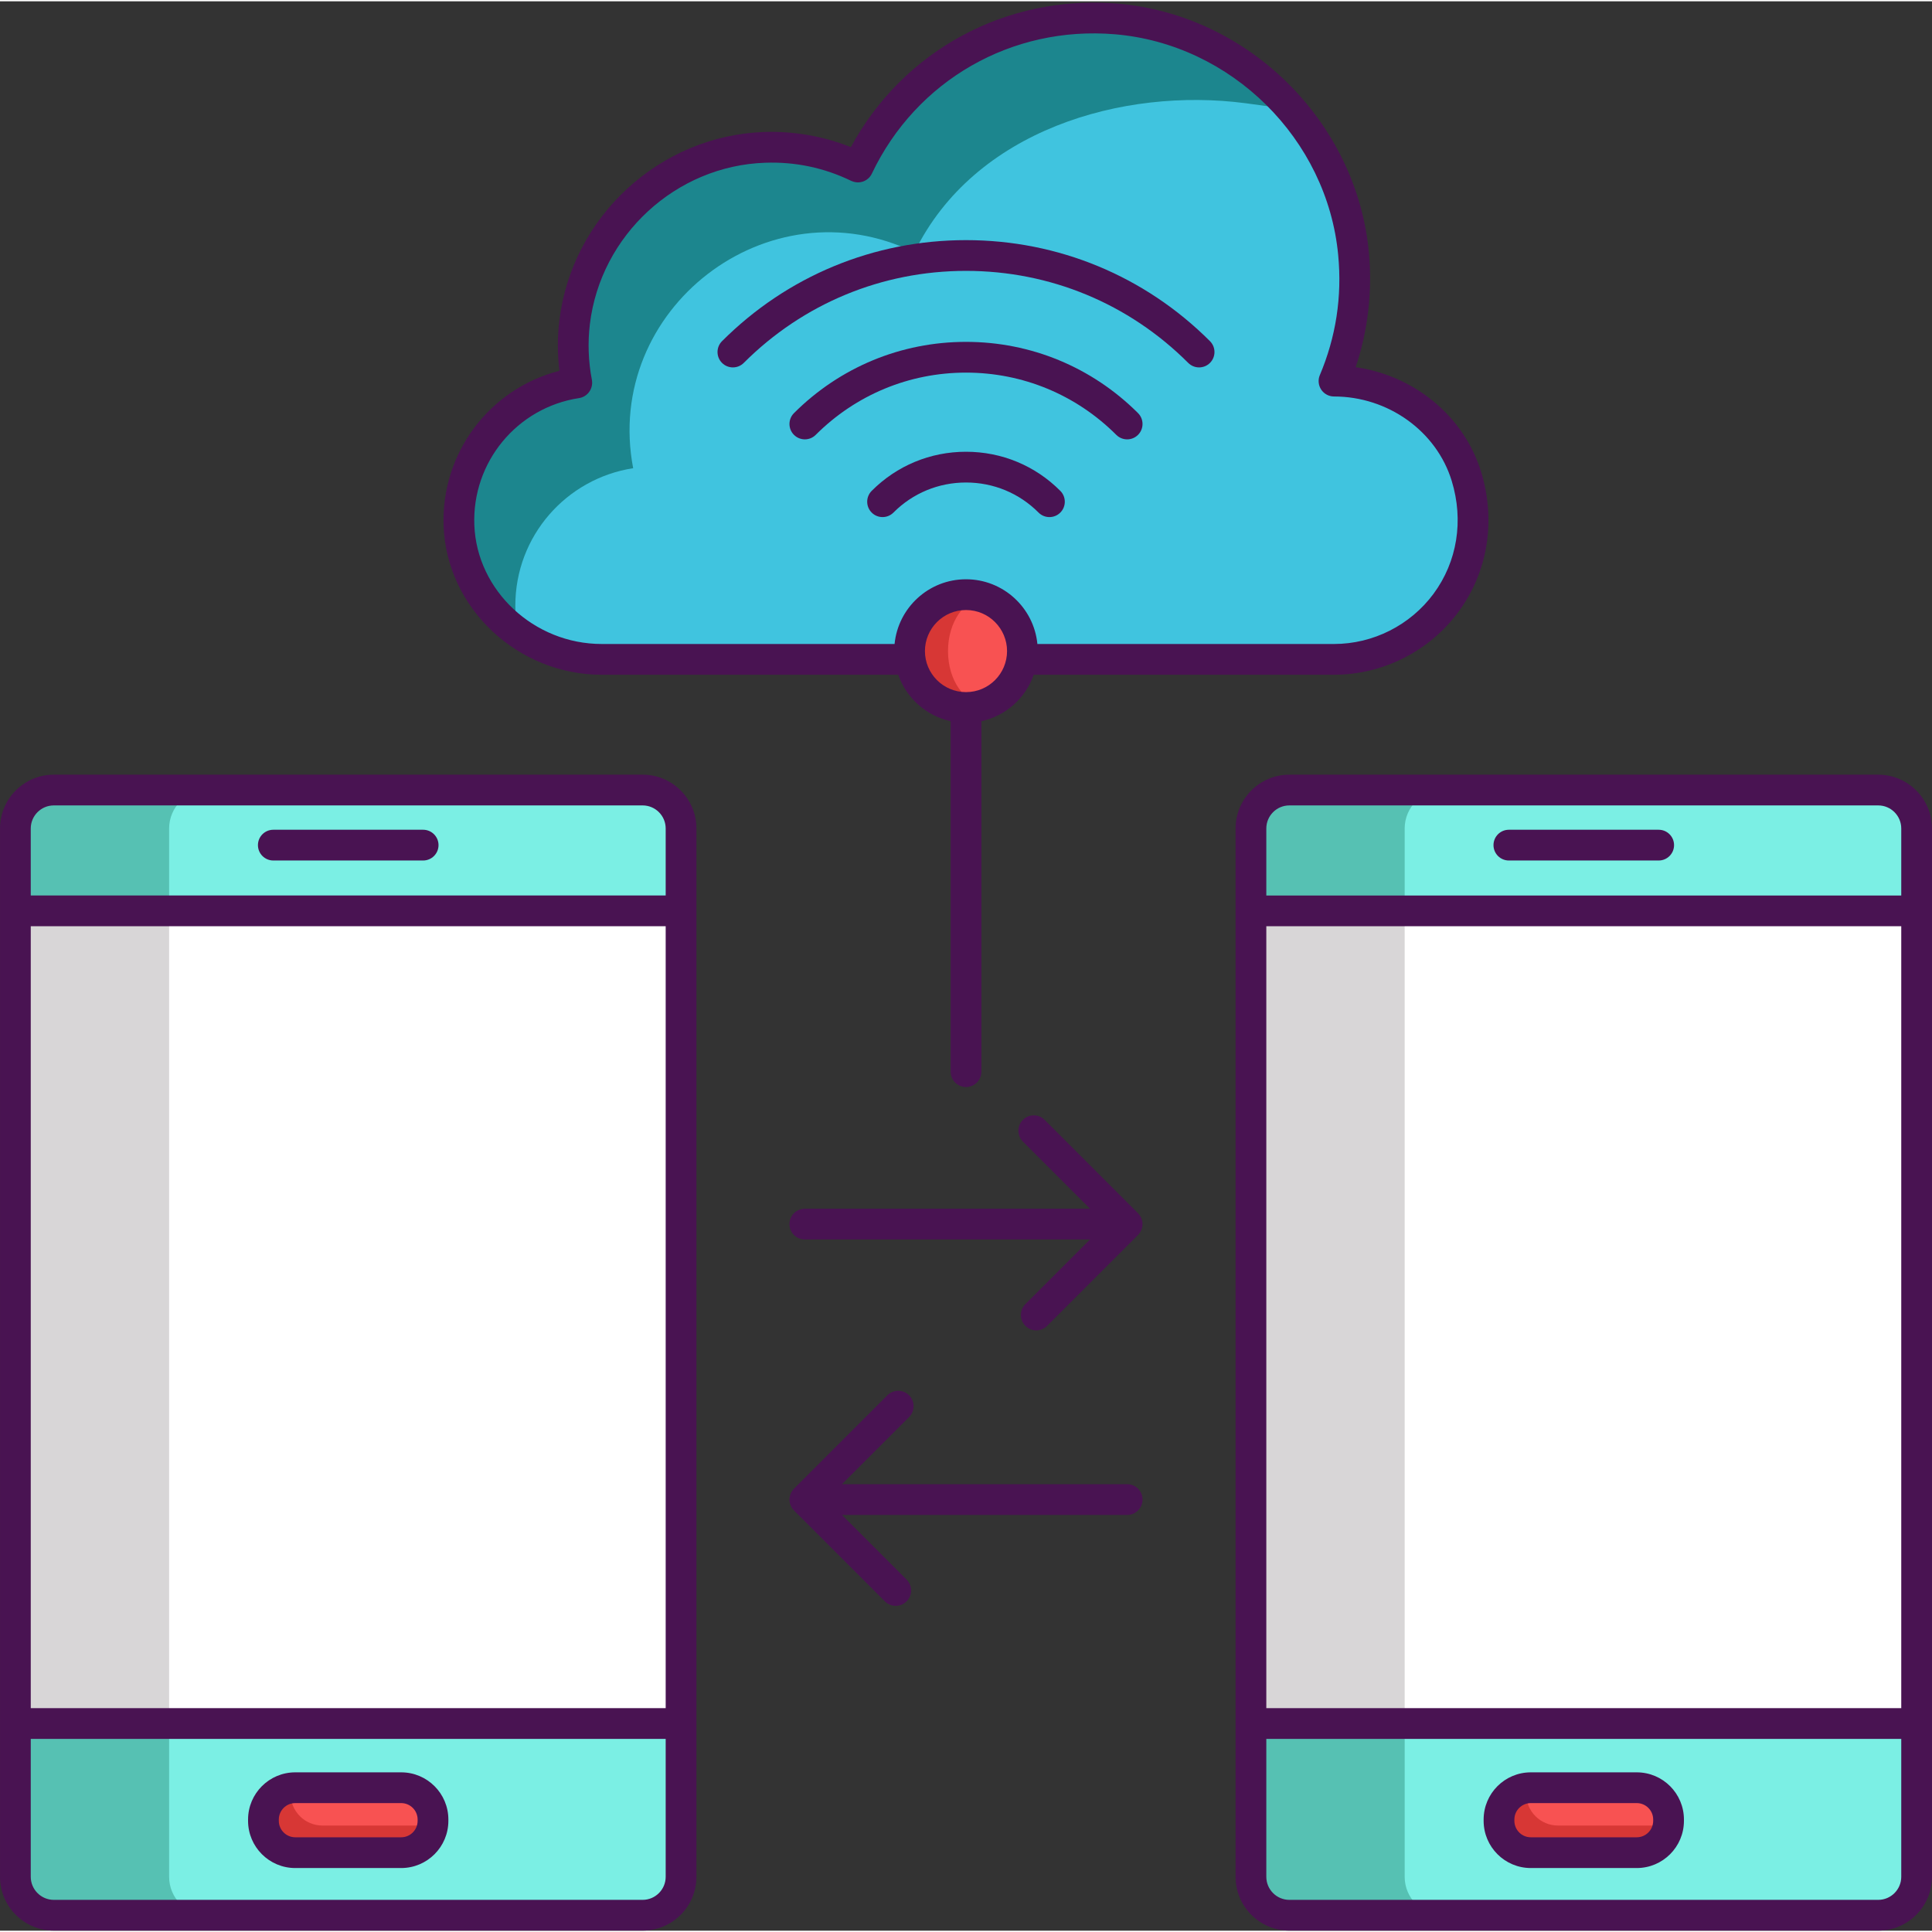 <svg height="502pt" viewBox="0 0 502.684 502" width="502pt" xmlns="http://www.w3.org/2000/svg"><rect x="0" y="0" width="502.684" height="502" fill="#333333" stroke="none"/><path d="m177.203 215.219v21.441h-173.199v-21.441c0-5.52 4.477-10 10-10h153.199c5.52 0 10 4.48 10 10zm0 0" fill="#56c1b3"/><path d="m177.203 448.098v39.883c0 5.52-4.48 10-10 10h-153.199c-5.523 0-10-4.48-10-10v-39.883zm0 0" fill="#56c1b3"/><path d="m4.004 236.66h173.199v211.438h-173.199zm0 0" fill="#d8d6d7"/><path d="m177.203 215.219v21.441h-133.199v-21.441c0-5.52 4.477-10 10-10h113.199c5.52 0 10 4.48 10 10zm0 0" fill="#7befe4"/><path d="m177.203 448.098v39.883c0 5.52-4.48 10-10 10h-113.199c-5.523 0-10-4.48-10-10v-39.883zm0 0" fill="#7befe4"/><path d="m44.004 236.66h133.199v211.438h-133.199zm0 0" fill="#fff"/><path d="m112.66 473.078v.34c0 .383-.02.762-.078 1.141-.539 4.039-4 7.141-8.199 7.141h-27.562c-4.578 0-8.277-3.699-8.277-8.281v-.34c0-4.18 3.098-7.641 7.141-8.199.359-.059.758-.078 1.137-.078h27.562c4.578 0 8.277 3.699 8.277 8.277zm0 0" fill="#d73735"/><path d="m112.66 473.078v.34c0 .383-.02.762-.078 1.141-.359.062-.738.082-1.121.082h-27.578c-4.562 0-8.281-3.723-8.281-8.281v-.359c0-.379.02-.762.082-1.121.359-.059.758-.078 1.137-.078h27.562c4.578 0 8.277 3.699 8.277 8.277zm0 0" fill="#f85252"/><path d="m498.684 215.219v21.441h-173.203v-21.441c0-5.52 4.48-10 10-10h153.203c5.52 0 10 4.48 10 10zm0 0" fill="#56c1b3"/><path d="m498.684 448.098v39.883c0 5.52-4.48 10-10 10h-153.203c-5.52 0-10-4.48-10-10v-39.883zm0 0" fill="#56c1b3"/><path d="m325.48 236.66h173.203v211.438h-173.203zm0 0" fill="#d8d6d7"/><path d="m498.684 215.219v21.441h-133.203v-21.441c0-5.52 4.48-10 10-10h113.203c5.52 0 10 4.48 10 10zm0 0" fill="#7befe4"/><path d="m498.684 448.098v39.883c0 5.52-4.48 10-10 10h-113.203c-5.52 0-10-4.48-10-10v-39.883zm0 0" fill="#7befe4"/><path d="m365.48 236.66h133.203v211.438h-133.203zm0 0" fill="#fff"/><path d="m434.141 473.078v.34c0 .383-.02.762-.078 1.141-.539 4.039-4 7.141-8.199 7.141h-27.562c-4.578 0-8.277-3.699-8.277-8.281v-.34c0-4.18 3.098-7.641 7.137-8.199.363-.059.762-.078 1.141-.078h27.562c4.578 0 8.277 3.699 8.277 8.277zm0 0" fill="#d73735"/><path d="m434.141 473.078v.34c0 .383-.02.762-.078 1.141-.359.062-.742.082-1.121.082h-27.578c-4.582 0-8.281-3.723-8.281-8.281v-.359c0-.379.02-.762.078-1.121.363-.059.762-.078 1.141-.078h27.562c4.578 0 8.277 3.699 8.277 8.277zm0 0" fill="#f85252"/><path d="m347.102 171.223h-190.539c-8 0-15.582-2.543-21.781-6.922-9.219-6.5-15.379-17.02-15.379-29.258 0-18.141 13.301-33.082 30.66-35.762-7.879-41.32 35.16-74.68 73.16-56.16.02 0 .02 0 .02-.02 15.52-31.801 50.5-45.379 81.34-35.742 12.879 3.98 23.68 11.422 31.719 20.941 16 18.902 21.223 46 10.781 70.5l.02.02c15.621 0 29.859 9.859 34.441 24.781 7.617 24.859-10.762 47.621-34.441 47.621zm0 0" fill="#1c868e"/><path d="m347.102 171.223h-190.539c-8 0-15.582-2.543-21.781-6.922-.461-2.281-.699-4.641-.699-7.059 0-18.141 13.301-33.082 30.66-35.762-7.879-41.32 35.16-74.66 73.16-56.16.02 0 .02 0 .02-.02 15.52-31.781 54.141-42.98 86.18-38.781 3.781.5 7.922 1.062 12.199 1.781 16 18.902 21.223 46 10.781 70.5l.02.02c15.621 0 29.859 9.859 34.441 24.781 7.617 24.859-10.762 47.621-34.441 47.621zm0 0" fill="#40c4df"/><path d="m266.023 169.059c0 6.34-4.02 11.762-9.68 13.781-1.562.598-3.242.898-5 .898-8.121 0-14.684-6.578-14.684-14.68 0-8.121 6.562-14.68 14.684-14.68 1.758 0 3.438.301 5 .898 5.66 2.023 9.68 7.422 9.68 13.781zm0 0" fill="#d73735"/><path d="m266.023 169.059c0-7.609-4.336-13.781-9.68-13.781-5.348 0-9.684 6.172-9.684 13.781s4.336 13.781 9.684 13.781c5.344 0 9.68-6.172 9.68-13.781zm0 0" fill="#f85252"/><g fill="#491352"><path d="m71.113 223.551h38.984c2.207 0 4-1.793 4-4s-1.793-4-4-4h-38.984c-2.211 0-4 1.793-4 4s1.789 4 4 4zm0 0"/><path d="m104.383 460.801h-27.562c-6.777 0-12.277 5.5-12.277 12.277v.34c0 6.781 5.5 12.281 12.277 12.281h27.562c6.777 0 12.277-5.5 12.277-12.281v-.34c0-6.777-5.5-12.277-12.277-12.277zm4.277 12.617c0 2.359-1.918 4.281-4.277 4.281h-27.562c-2.359 0-4.277-1.922-4.277-4.281v-.34c0-2.359 1.918-4.277 4.277-4.277h27.562c2.359 0 4.277 1.918 4.277 4.277zm0 0"/><path d="m181.203 448.047v-232.828c0-7.719-6.281-14-14-14h-153.199c-7.723 0-14 6.281-14 14v21.418c0 .004-.004.012-.004.02s.004.012.004.02v211.402c0 .004-.004.012-.004.02 0 .008.004.012.004.02v39.863c0 7.723 6.277 14 14 14h153.199c7.719 0 14-6.277 14-14v-39.828c0-.02.004-.035.004-.055 0-.016-.004-.035-.004-.051zm-173.199-207.391h165.199v203.441h-165.199zm6-31.438h153.199c3.32 0 6 2.699 6 6v17.438h-165.199v-17.438c0-3.301 2.68-6 6-6zm153.199 284.762h-153.199c-3.32 0-6-2.703-6-6v-35.883h165.199v35.883c0 3.297-2.68 6-6 6zm0 0"/><path d="m392.59 223.551h38.98c2.211 0 4-1.793 4-4s-1.789-4-4-4h-38.98c-2.211 0-4 1.793-4 4s1.789 4 4 4zm0 0"/><path d="m425.863 460.801h-27.562c-6.777 0-12.277 5.5-12.277 12.277v.34c0 6.781 5.5 12.281 12.277 12.281h27.562c6.777 0 12.277-5.5 12.277-12.281v-.34c0-6.777-5.5-12.277-12.277-12.277zm4.277 12.617c0 2.359-1.918 4.281-4.277 4.281h-27.562c-2.359 0-4.277-1.922-4.277-4.281v-.34c0-2.359 1.918-4.277 4.277-4.277h27.562c2.359 0 4.277 1.918 4.277 4.277zm0 0"/><path d="m502.684 448.098c0-.008 0-.012 0-.02v-232.859c0-7.719-6.281-14-14-14h-153.203c-7.719 0-14 6.281-14 14v21.383c0 .02-.004.035-.004.055 0 .016.004.035.004.055v211.336c0 .016-.004.031-.004.051 0 .02.004.035.004.051v39.832c0 7.719 6.281 14 14 14h153.203c7.719 0 14-6.281 14-14v-39.863c0-.008 0-.016 0-.02zm-173.203-207.441h165.203v203.441h-165.203zm6-31.438h153.203c3.32 0 6 2.699 6 6v17.438h-165.203v-17.438c0-3.301 2.68-6 6-6zm153.203 284.762h-153.203c-3.32 0-6-2.703-6-6v-35.883h165.203v35.883c0 3.297-2.68 6-6 6zm0 0"/><path d="m156.562 175.219h77.16c2.098 6.059 7.258 10.699 13.621 12.082v91.191c0 2.211 1.789 4 4 4 2.207 0 4-1.789 4-4v-91.191c6.359-1.383 11.52-6.023 13.617-12.082h78.141c12.68 0 24.781-6.098 32.34-16.32 7.68-10.398 9.84-23.699 5.922-36.48-4.441-14.48-17.422-25.078-32.641-27.219 3.219-9.539 4.398-19.781 3.438-29.941-3.219-34-31.34-61.797-65.398-64.66-28.898-2.398-55.738 12.141-69.379 37.34-7.121-2.84-14.84-4.199-22.562-3.938-27.117.918-50.039 22-53.277 49.039-.539 4.34-.52 8.719 0 13.102-18.141 4.637-30.859 21.379-30.121 40.457.82 21.301 19.281 38.621 41.141 38.621zm94.781 4.52c-5.945 0-10.684-4.824-10.684-10.68 0-5.82 4.723-10.68 10.684-10.68 5.957 0 10.68 4.863 10.68 10.68 0 5.852-4.73 10.68-10.68 10.68zm-100.684-76.5c.223-.039.441-.078.66-.16 1.922-.641 3.043-2.617 2.684-4.578-.922-4.82-1.102-9.699-.523-14.5 2.781-23.16 22.402-41.223 45.621-42 7.82-.281 15.379 1.32 22.379 4.719.16.059.32.141.48.18 1.961.66 4.062-.277 4.902-2.098 11.559-24.262 36.418-38.48 63.238-36.223 30.262 2.543 55.242 27.223 58.082 57.441 1.039 10.84-.582 21.34-4.801 31.301-.5 1.219-.34 2.641.398 3.738.742 1.102 2 1.762 3.32 1.762 14.059 0 26.66 9.02 30.621 21.957 3.16 10.32 1.438 21.023-4.719 29.363-6.062 8.199-15.742 13.078-25.902 13.078h-77.18c-.918-9.441-8.898-16.84-18.578-16.84-9.684 0-17.66 7.398-18.582 16.84h-76.199c-17.621 0-32.48-13.879-33.141-30.918-.641-16.363 11.082-30.582 27.238-33.062zm0 0"/><path d="m251.344 117.199c-9.289 0-18.004 3.617-24.543 10.18-1.559 1.562-1.555 4.098.012 5.656 1.559 1.555 4.094 1.551 5.656-.016 5.023-5.043 11.727-7.82 18.875-7.82 7.145 0 13.848 2.777 18.871 7.82.781.789 1.809 1.18 2.836 1.18 1.02 0 2.043-.387 2.82-1.164 1.566-1.559 1.57-4.094.012-5.656-6.535-6.566-15.254-10.18-24.539-10.18zm0 0"/><path d="m251.344 88.609c-16.887 0-32.781 6.582-44.758 18.535-1.562 1.559-1.566 4.094-.008 5.656 1.559 1.559 4.094 1.57 5.656.008 10.469-10.449 24.359-16.199 39.109-16.199s28.637 5.75 39.105 16.199c.781.777 1.805 1.168 2.824 1.168 1.027 0 2.051-.395 2.832-1.176 1.559-1.562 1.555-4.098-.004-5.656-11.98-11.953-27.875-18.535-44.758-18.535zm0 0"/><path d="m193.52 94.082c15.441-15.441 35.973-23.945 57.824-23.945 21.848 0 42.379 8.504 57.82 23.945.781.781 1.805 1.172 2.828 1.172 1.023 0 2.047-.391 2.828-1.172 1.562-1.562 1.562-4.094 0-5.656-16.949-16.953-39.492-26.289-63.477-26.289-23.988 0-46.531 9.336-63.48 26.289-1.562 1.562-1.562 4.094 0 5.656s4.094 1.562 5.656 0zm0 0"/><path d="m297.094 317.027c-.043-.133-.07-.27-.125-.398-.059-.137-.133-.262-.207-.391-.055-.102-.098-.203-.16-.297-.148-.219-.316-.426-.504-.613l-24.297-24.297c-1.562-1.562-4.094-1.562-5.656 0-1.559 1.562-1.559 4.094 0 5.656l17.473 17.469h-74.211c-2.207 0-4 1.793-4 4 0 2.211 1.793 4 4 4h74.207l-16.82 16.82c-1.562 1.562-1.562 4.094 0 5.656.781.781 1.805 1.172 2.828 1.172 1.023 0 2.043-.391 2.828-1.172l23.648-23.645c.188-.188.352-.395.5-.613.062-.098.105-.199.164-.297.07-.129.148-.254.203-.395.055-.129.086-.266.125-.398.035-.117.078-.227.102-.348.105-.516.105-1.047 0-1.562-.02-.117-.066-.23-.098-.348zm0 0"/><path d="m293.273 385.824h-74.207l17.469-17.469c1.562-1.562 1.562-4.094 0-5.656s-4.094-1.562-5.656 0l-24.293 24.297c-.191.184-.355.395-.504.613-.062.098-.105.199-.16.297-.074.129-.152.254-.207.391-.055.129-.086.266-.125.402-.035.113-.078.223-.102.344-.105.52-.105 1.047 0 1.566.023.121.066.23.102.348.039.133.07.27.125.398.055.137.133.262.207.391.051.098.098.203.16.297.148.219.312.426.504.613l23.645 23.648c.785.781 1.805 1.172 2.828 1.172 1.027 0 2.047-.391 2.828-1.172 1.562-1.562 1.562-4.094 0-5.656l-16.82-16.82h74.207c2.207 0 4-1.793 4-4s-1.793-4.004-4-4.004zm0 0"/></g></svg>